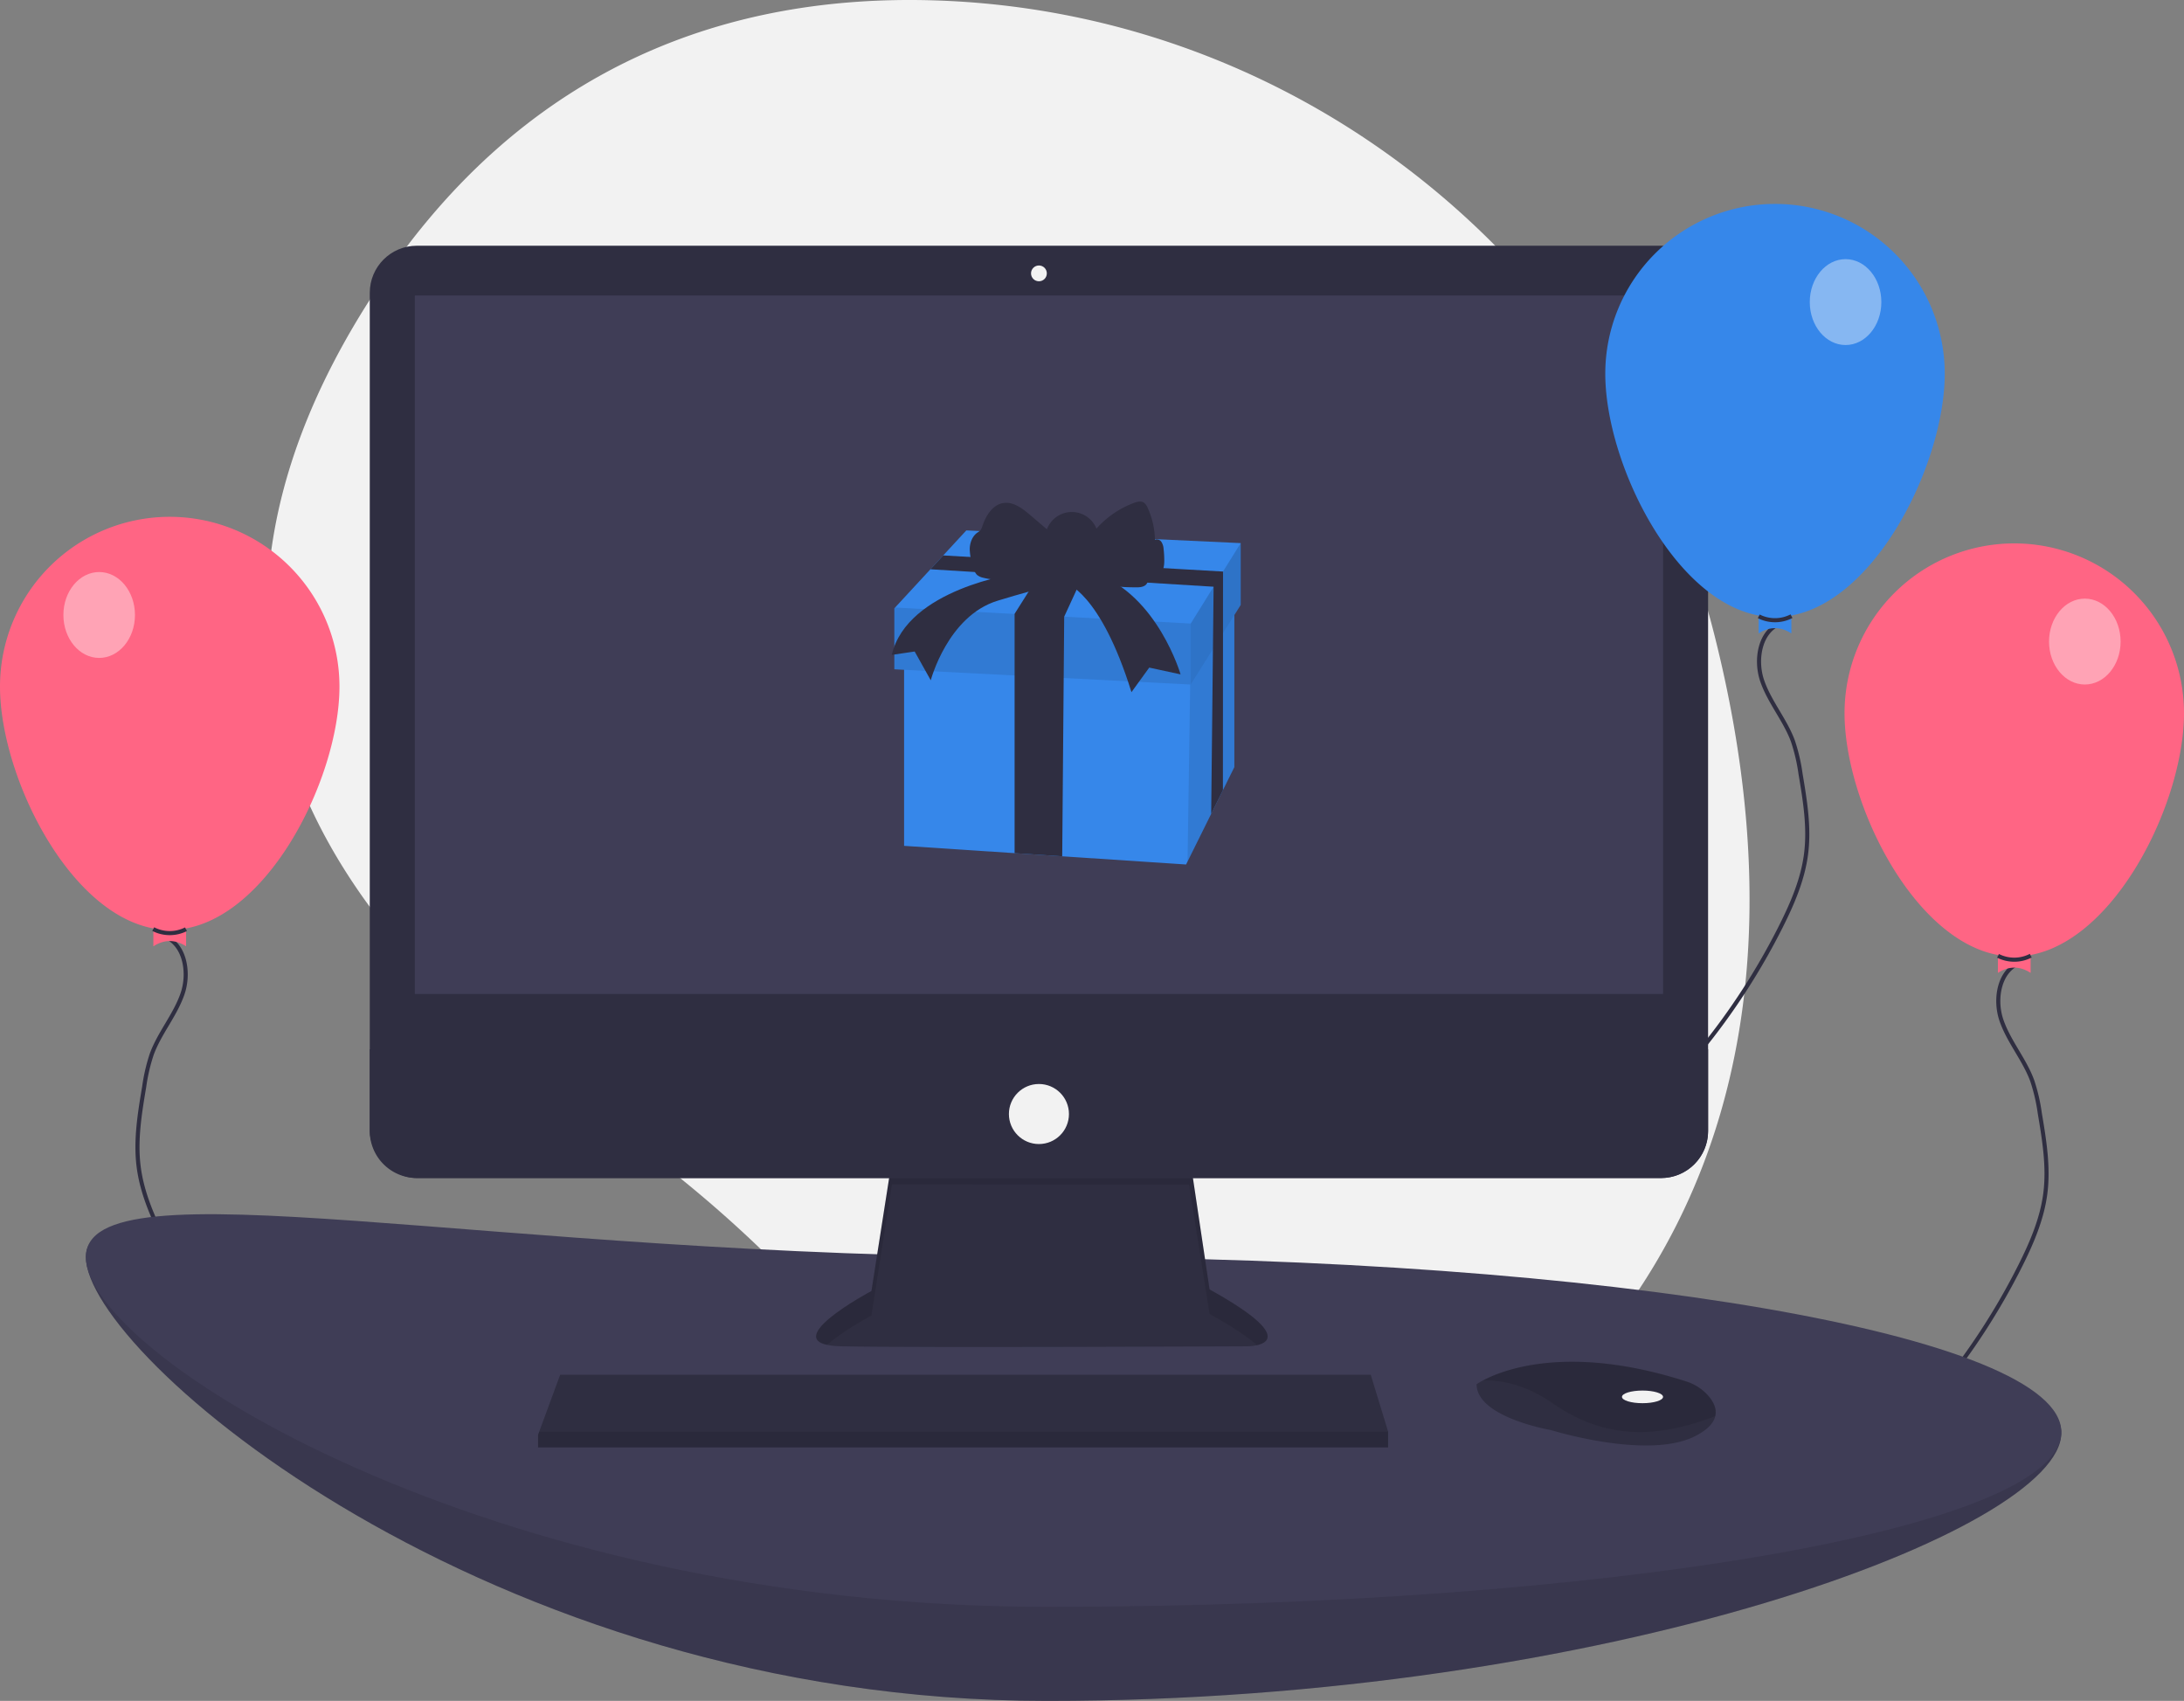 <svg xmlns="http://www.w3.org/2000/svg" data-name="Layer 1" width="1068" height="831.714" viewBox="0 0 1068 831.714"
     xmlns:xlink="http://www.w3.org/1999/xlink">
    <rect x="0" y="0" width="1068" height="831.714" fill="#808080" stroke="none"/>
    <title>online wishes</title>
    <path d="M904.085,343.53C859.168,166.908,703.968,39.412,521.796,34.299,425.488,31.595,324.144,63.536,250.359,175.31c-131.9,199.808,8.106,337.882,105.713,403.492a610.758,610.758,0,0,1,126.241,113.465c65.931,78.238,192.767,175.459,343.823,23.128C935.622,604.986,934.003,461.177,904.085,343.53Z"
          transform="translate(-66 -34.143)" fill="#f2f2f2"/>
    <path d="M1134,382.857c0,45.84-37.16,119-83,119s-83-73.16-83-119a83,83,0,1,1,166,0Z"
          transform="translate(-66 -34.143)" fill="#ff6584"/>
    <path d="M1054.074,504.809c-10.43,3.591-12.928,17.815-9.34,28.247s11.186,19.085,15.01,29.432a88.199,88.199,0,0,1,3.741,16.041c2.184,12.981,4.374,26.19,2.691,39.246-1.596,12.385-6.614,24.061-12.212,35.223a329.511,329.511,0,0,1-39.323,60.691"
          transform="translate(-66 -34.143)" fill="none" stroke="#2f2e41" stroke-width="2"/>
    <path d="M1059,509.857q-8-5.134-16,0v-16h16Z" transform="translate(-66 -34.143)" fill="#ff6584"/>
    <path d="M1043.042,501.518a17.6,17.6,0,0,0,16.029-.066" transform="translate(-66 -34.143)"
          fill="none" stroke="#2f2e41" stroke-width="2"/>
    <ellipse cx="1019.5" cy="313.714" rx="17.5" ry="21" fill="#fff" opacity="0.4"/>
    <path d="M66,369.857c0,45.84,37.16,119,83,119s83-73.16,83-119a83,83,0,0,0-166,0Z"
          transform="translate(-66 -34.143)" fill="#ff6584"/>
    <path d="M145.926,491.809c10.43,3.591,12.928,17.815,9.34,28.247s-11.186,19.085-15.01,29.432a88.199,88.199,0,0,0-3.741,16.041c-2.184,12.981-4.374,26.19-2.691,39.246,1.596,12.385,6.614,24.061,12.212,35.223a329.511,329.511,0,0,0,39.323,60.691"
          transform="translate(-66 -34.143)" fill="none" stroke="#2f2e41" stroke-width="2"/>
    <path d="M141,496.857q8-5.134,16,0v-16H141Z" transform="translate(-66 -34.143)" fill="#ff6584"/>
    <path d="M156.958,488.518a17.6,17.6,0,0,1-16.029-.066" transform="translate(-66 -34.143)"
          fill="none" stroke="#2f2e41" stroke-width="2"/>
    <ellipse cx="48.5" cy="300.714" rx="17.5" ry="21" fill="#fff" opacity="0.4"/>
    <path d="M1074,734.857c0,47.22-222.067,131-496,131s-470-169.78-470-217,196.067,46,470,46S1074,687.637,1074,734.857Z"
          transform="translate(-66 -34.143)" fill="#3f3d56"/>
    <path d="M1074,734.857c0,47.22-222.067,131-496,131s-470-169.78-470-217,196.067,46,470,46S1074,687.637,1074,734.857Z"
          transform="translate(-66 -34.143)" opacity="0.1"/>
    <path d="M1074,734.357c0,47.22-222.067,85.5-496,85.5s-470-123.78-470-171,196.067,0,470,0S1074,687.137,1074,734.357Z"
          transform="translate(-66 -34.143)" fill="#3f3d56"/>
    <path d="M502.19,601.288,492.146,665.42s-49.451,26.271-14.681,27.043,198.575,0,198.575,0,31.679,0-18.544-27.816l-10.045-67.222Z"
          transform="translate(-66 -34.143)" fill="#2f2e41"/>
    <path d="M470.47,691.767c7.897-7.026,21.675-14.347,21.675-14.347l10.045-64.131,145.261.137,10.045,63.222c11.712,6.487,18.967,11.459,23.211,15.273,6.45-1.472,13.5-6.941-23.211-27.273L647.452,597.425l-145.261,3.863-10.045,64.131S450.592,687.498,470.47,691.767Z"
          transform="translate(-66 -34.143)" opacity="0.1"/>
    <rect x="180.824" y="120.158" width="654.449" height="455.874" rx="23.01" fill="#2f2e41"/>
    <rect x="202.845" y="144.497" width="610.407" height="341.519" fill="#3f3d56"/>
    <circle cx="508.048" cy="133.679" r="3.863" fill="#f2f2f2"/>
    <path d="M901.273,547.202V587.164a23.007,23.007,0,0,1-23.01,23.01H269.834a23.007,23.007,0,0,1-23.01-23.01V547.202Z"
          transform="translate(-66 -34.143)" fill="#2f2e41"/>
    <polygon
            points="678.808 700.044 678.808 707.771 263.113 707.771 263.113 701.59 263.685 700.044 273.93 672.228 670.308 672.228 678.808 700.044"
            fill="#2f2e41"/>
    <path d="M904.781,726.623c-.757,3.237-3.616,6.653-10.076,9.882-23.18,11.59-70.313-3.091-70.313-3.091s-36.315-6.181-36.315-22.407a28.976,28.976,0,0,1,3.183-1.893c9.746-5.156,42.059-17.878,99.353.539a23.895,23.895,0,0,1,10.891,7.137C903.826,719.508,905.646,722.955,904.781,726.623Z"
          transform="translate(-66 -34.143)" fill="#2f2e41"/>
    <path d="M904.781,726.623c-28.372,10.871-53.662,11.683-79.616-6.344-13.089-9.087-24.98-11.335-33.905-11.165,9.746-5.156,42.059-17.878,99.353.539a23.895,23.895,0,0,1,10.891,7.137C903.826,719.508,905.646,722.955,904.781,726.623Z"
          transform="translate(-66 -34.143)" opacity="0.1"/>
    <ellipse cx="803.207" cy="683.046" rx="10.045" ry="3.091" fill="#f2f2f2"/>
    <circle cx="508.048" cy="544.738" r="14.681" fill="#f2f2f2"/>
    <polygon points="678.808 700.044 678.808 707.771 263.113 707.771 263.113 701.59 263.685 700.044 678.808 700.044"
             opacity="0.1"/>
    <path d="M937.074,338.809c-10.43,3.591-12.928,17.815-9.34,28.247s11.186,19.085,15.01,29.432a88.199,88.199,0,0,1,3.741,16.041c2.184,12.981,4.374,26.19,2.691,39.246-1.596,12.385-6.614,24.061-12.212,35.223a329.511,329.511,0,0,1-39.323,60.691"
          transform="translate(-66 -34.143)" fill="none" stroke="#2f2e41" stroke-width="2"/>
    <path d="M1017,216.857c0,45.84-37.16,119-83,119s-83-73.16-83-119a83,83,0,0,1,166,0Z"
          transform="translate(-66 -34.143)" fill="#3687ea"/>
    <path d="M942,343.857q-8-5.134-16,0v-16h16Z" transform="translate(-66 -34.143)" fill="#3687ea"/>
    <path d="M926.042,335.518a17.6,17.6,0,0,0,16.029-.066" transform="translate(-66 -34.143)"
          fill="none" stroke="#2f2e41" stroke-width="2"/>
    <ellipse cx="902.5" cy="147.714" rx="17.5" ry="21" fill="#fff" opacity="0.4"/>
    <polygon
            points="603.607 288.552 603.607 375.098 580.728 421.257 580.728 421.262 580.003 422.719 519.433 418.719 496.149 417.179 442.109 413.609 442.109 310.085 496.149 311.609 520.315 312.292 581.453 314.019 603.607 288.552"
            fill="#3687ea"/>
    <polygon
            points="603.607 293.658 603.607 375.098 598.017 386.374 598.017 386.378 592.285 397.936 592.285 397.94 580.728 421.257 582.02 334.711 582.281 317.253 593.271 305.095 593.271 305.091 598.062 299.791 603.607 293.658"
            opacity="0.1"/>
    <polygon
            points="606.713 265.57 606.713 295.799 603.607 300.747 598.058 309.588 593.143 317.419 582.281 334.724 582.02 334.711 437.347 327.27 437.347 297.455 437.712 297.062 454.984 278.365 461.236 271.599 472.545 259.358 606.713 265.57"
            fill="#3687ea"/>
    <polygon points="582.281 304.909 582.281 334.724 437.347 327.27 437.347 297.455 437.712 297.062 582.281 304.909"
             opacity="0.1"/>
    <polygon points="606.713 265.57 606.713 295.799 582.281 334.724 582.281 304.909 606.713 265.57" opacity="0.15"/>
    <polygon
            points="598.075 279.479 598.062 299.791 598.058 309.588 598.017 386.374 598.017 386.378 592.285 397.936 593.143 317.419 593.271 305.095 593.271 305.091 593.466 286.9 454.984 278.365 461.236 271.599 598.075 279.479"
            fill="#2f2e41"/>
    <polygon
            points="530.105 280.477 520.402 301.55 520.315 312.292 519.433 418.719 496.149 417.179 496.149 300.147 508.572 280.477 530.105 280.477"
            fill="#2f2e41"/>
    <path d="M564.15,316.038a30.766,30.766,0,0,1-17.354.609,6.975,6.975,0,0,1-3.044-1.412,7.884,7.884,0,0,1-1.883-3.731,29.478,29.478,0,0,1-1.662-8.929c.07-3.04,1.233-6.212,3.713-7.971a8.775,8.775,0,0,0,1.41-1.059,5.849,5.849,0,0,0,1.091-2.217c1.696-5.061,4.985-10.404,10.261-11.214,4.867-.747,9.297,2.652,13.047,5.843l8.231,7.005a12.987,12.987,0,0,1,24.216-.33,46.06,46.06,0,0,1,18.311-12.564c1.559-.581,3.391-1.054,4.812-.189a5.521,5.521,0,0,1,1.915,2.569,39.559,39.559,0,0,1,3.568,15.605,2.731,2.731,0,0,1,3.174,1.095,7.202,7.202,0,0,1,1.056,3.44,48.686,48.686,0,0,1,.328,5.668c-.001,1.997-.186,4.155-1.488,5.67-1.682,1.957-4.586,2.164-7.166,2.226,1.242,1.103.636,3.323-.738,4.257s-3.152.951-4.813.934c-6.404-.062-13.216-.244-18.543-3.799-2.103-1.404-3.865-3.273-5.974-4.668-5.169-3.42-11.658-3.584-17.641-3.301C573.577,309.829,569.291,314.316,564.15,316.038Z"
          transform="translate(-66 -34.143)" fill="#2f2e41"/>
    <path d="M562.977,314.62s-53.418,7.454-60.872,39.753l11.181-1.656,7.868,14.079s8.282-31.471,32.714-38.925,33.128-8.696,33.128-8.696,16.978,4.141,32.3,53.418l8.696-12.009,15.322,3.313s-11.181-38.511-41.41-49.278Z"
          transform="translate(-66 -34.143)" fill="#2f2e41"/>
</svg>